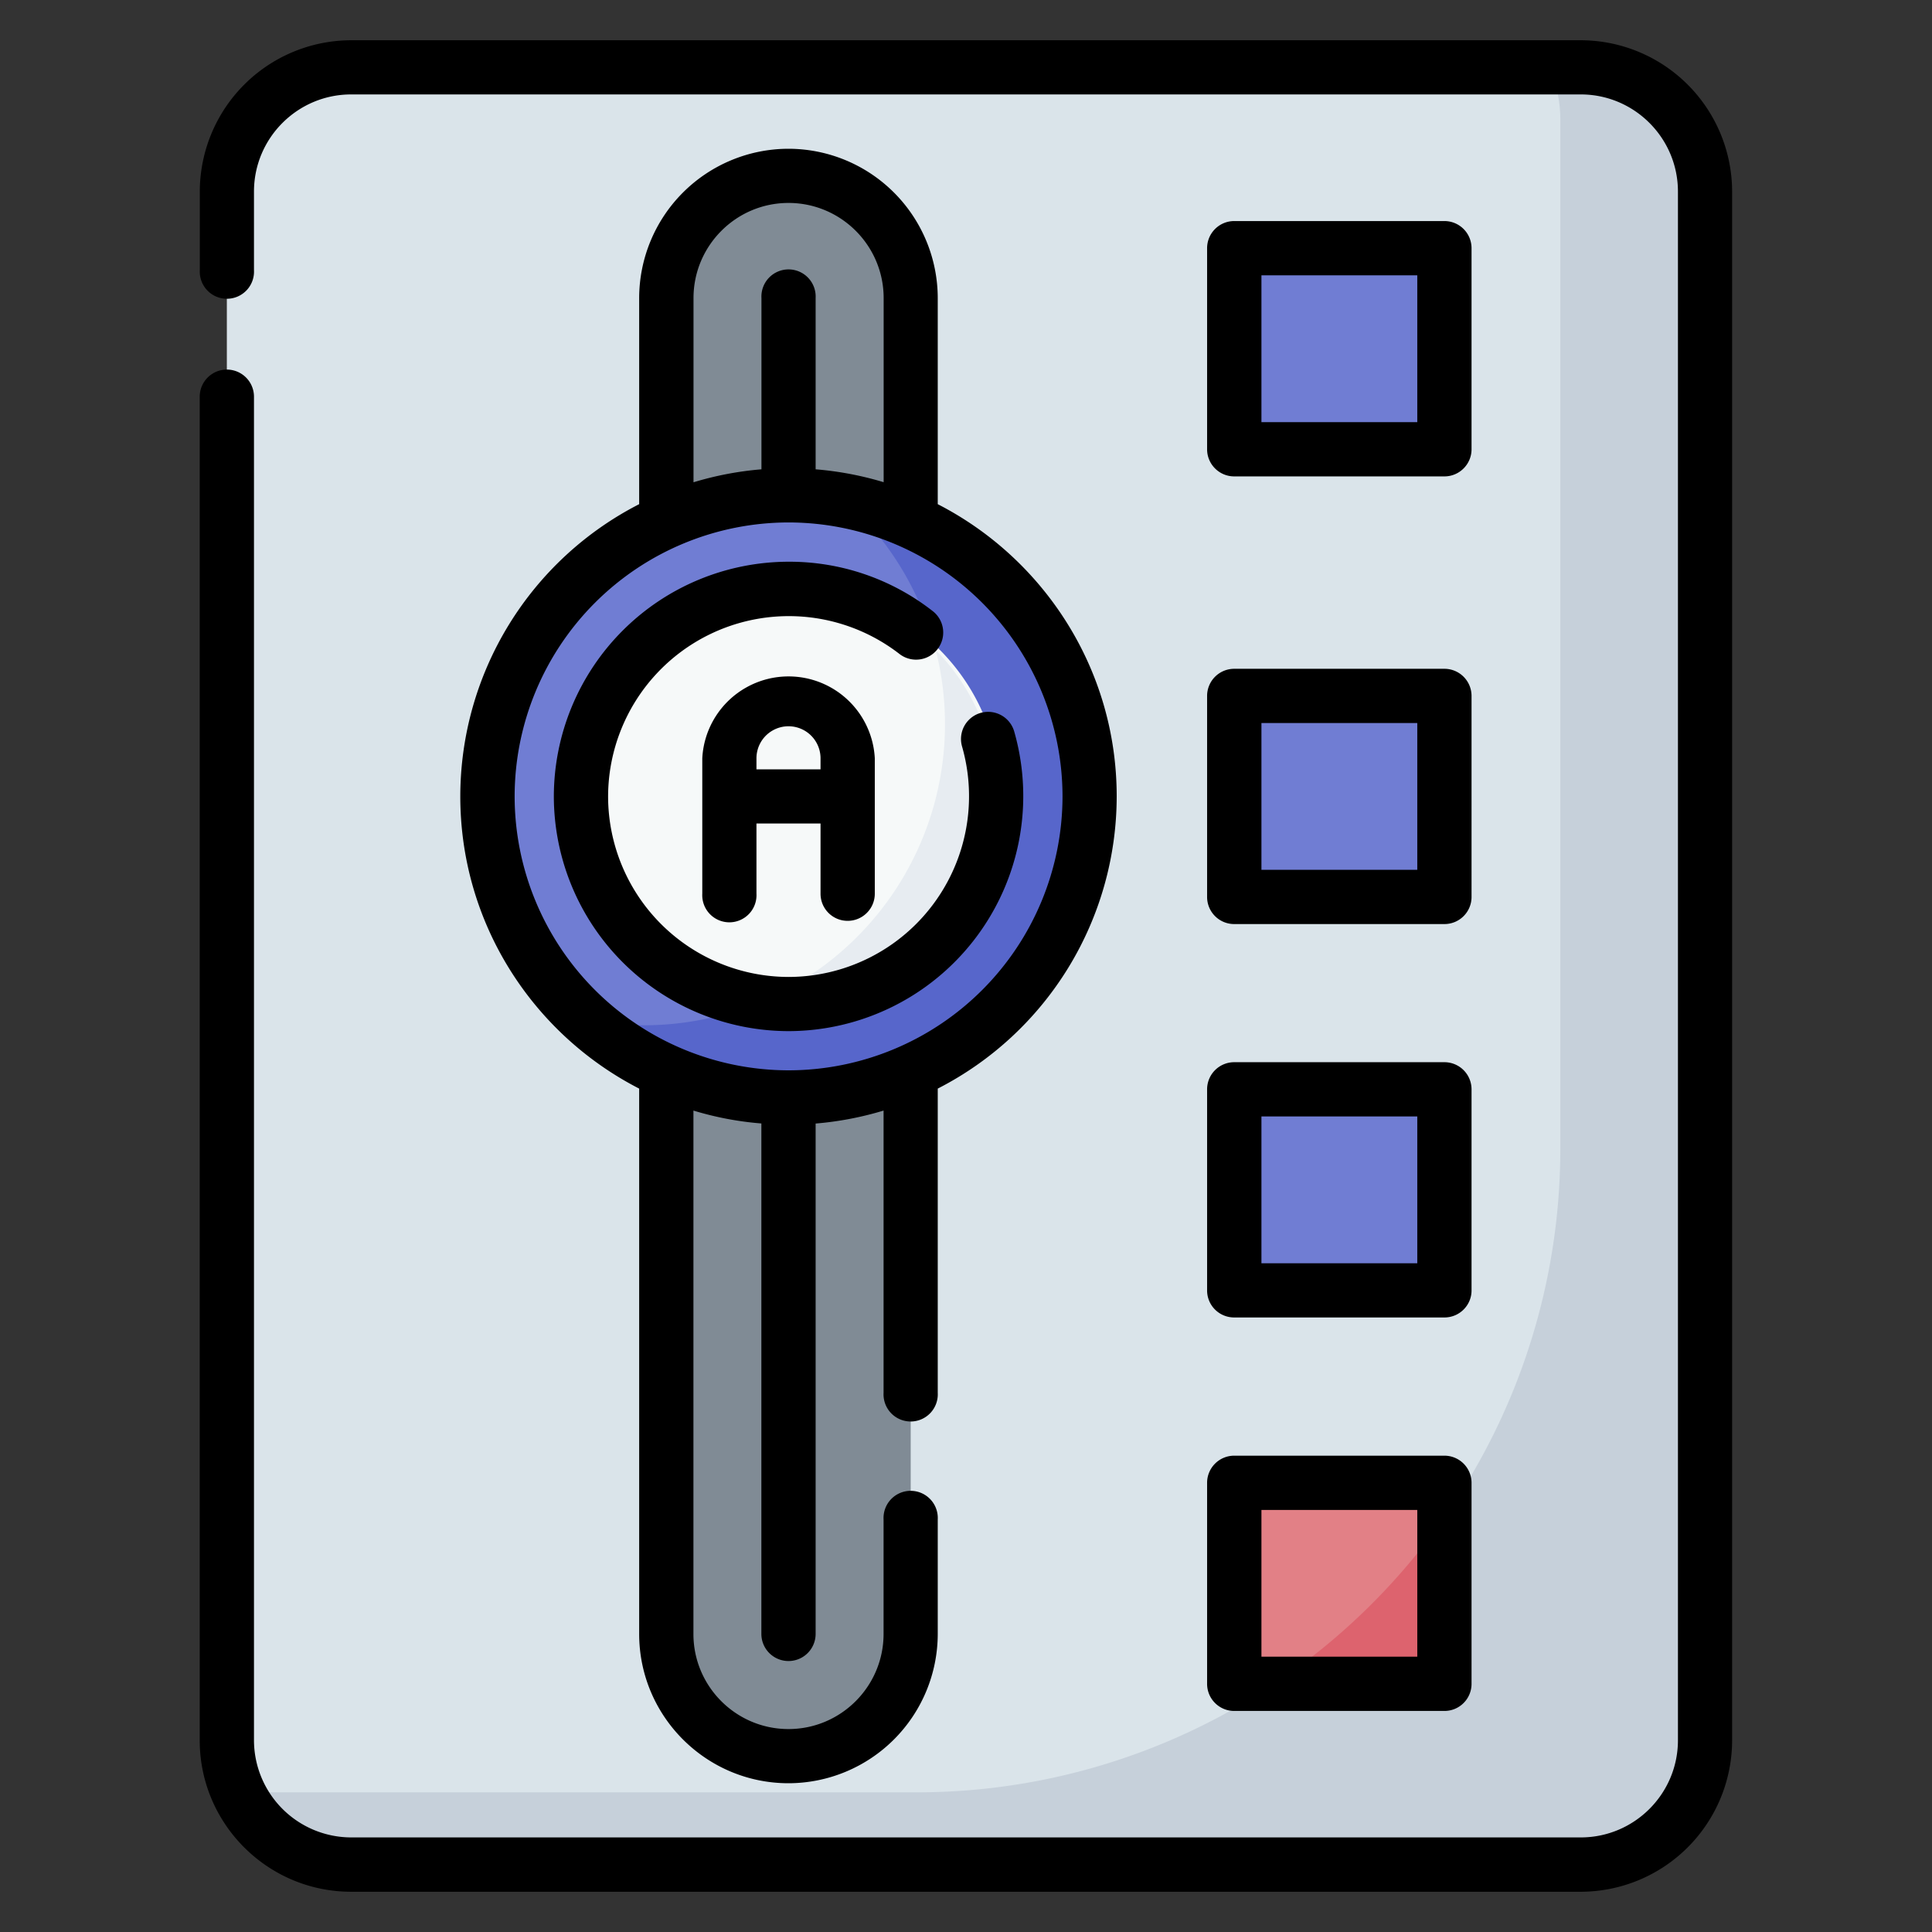 <svg width="24" height="24" fill="none" xmlns="http://www.w3.org/2000/svg">
  <rect width="100%" height="100%" fill="#333333" stroke="none"/>
  <defs/>
  <path d="M2.818 2.381c0-.853.692-1.544 1.544-1.544h15.275c.852 0 1.544.691 1.544 1.544v19.238c0 .853-.692 1.544-1.544 1.544H4.362a1.544 1.544 0 01-1.544-1.544V2.381z" fill="#DAE4EA"/>
  <path d="M19.636.837h-.393c.09.196.14.415.14.646V14.27a7.994 7.994 0 01-7.994 7.995h-8.43c.244.53.78.898 1.403.898h15.274c.853 0 1.544-.691 1.544-1.544V2.381c0-.853-.69-1.544-1.544-1.544z" fill="#C6D0DA"/>
  <path d="M9.796 13.633a3.74 3.74 0 100-7.48 3.74 3.74 0 000 7.48z" fill="#707DD3"/>
  <path d="M10.508 6.224a3.74 3.74 0 01-3.222 6.444 3.74 3.74 0 103.222-6.444z" fill="#5766CB"/>
  <path d="M9.796 12.473a2.58 2.58 0 100-5.159 2.58 2.58 0 000 5.159z" fill="#F6F9F9"/>
  <path d="M11.739 8.997a3.74 3.74 0 01-2.3 3.452 2.58 2.58 0 002.186-4.372c.074.294.114.602.114.92z" fill="#E7ECF1"/>
  <path d="M9.795 6.153c.54 0 1.054.115 1.518.321V3.703a1.518 1.518 0 10-3.036 0v2.771c.464-.206.978-.32 1.518-.32zM9.795 13.633c.54 0 1.054-.114 1.518-.32v6.984a1.518 1.518 0 11-3.036 0v-6.985c.464.207.978.321 1.518.321z" fill="#808B95"/>
  <g fill="#707DD3">
    <path d="M15.332 3.083h2.611v2.498h-2.611V3.083zM15.332 8.646h2.611v2.497h-2.611V8.646zM15.332 13.533h2.611v2.498h-2.611v-2.498z"/>
  </g>
  <path d="M15.332 18.42h2.611v2.497h-2.611v-2.498z" fill="#E28086"/>
  <path d="M15.833 20.917h2.11v-2.068a8.04 8.04 0 01-2.11 2.068z" fill="#DD636E"/>
  <path d="M19.637.5H4.362a1.883 1.883 0 00-1.88 1.881v.975a.337.337 0 10.673 0V2.38c0-.666.542-1.207 1.207-1.207h15.275c.665 0 1.207.541 1.207 1.207v19.238c0 .666-.542 1.207-1.207 1.207H4.362a1.209 1.209 0 01-1.207-1.207V4.928a.337.337 0 10-.674 0v16.691c0 1.037.844 1.881 1.881 1.881h15.275a1.883 1.883 0 001.88-1.881V2.381A1.883 1.883 0 0019.638.5z" fill="#000"/>
  <path d="M6.88 9.893a2.92 2.92 0 002.916 2.916 2.92 2.92 0 002.803-3.722.337.337 0 00-.648.186 2.245 2.245 0 01-2.155 2.863 2.245 2.245 0 01-2.242-2.243 2.245 2.245 0 013.625-1.765.337.337 0 00.416-.53 2.887 2.887 0 00-1.8-.62A2.92 2.92 0 006.88 9.892z" fill="#000"/>
  <path d="M10.53 11.439c.186 0 .337-.151.337-.337V9.419a1.073 1.073 0 00-2.143 0v1.683a.337.337 0 10.673 0v-.872h.796v.872c0 .186.15.337.337.337zM9.397 9.556V9.42a.398.398 0 01.796 0v.137h-.796z" fill="#000"/>
  <path d="M9.796 1.848A1.857 1.857 0 007.94 3.703v2.56a4.081 4.081 0 00-2.222 3.63c0 1.58.904 2.954 2.222 3.63v6.774c0 1.023.832 1.855 1.855 1.855a1.857 1.857 0 001.854-1.855v-1.422a.337.337 0 10-.673 0v1.422c0 .652-.53 1.182-1.181 1.182-.652 0-1.181-.53-1.181-1.181v-6.502c.27.082.553.137.844.16v6.341a.337.337 0 10.674 0v-6.34c.29-.024.573-.079.844-.161v3.507a.337.337 0 10.673 0v-3.78a4.081 4.081 0 002.223-3.63c0-1.58-.904-2.953-2.223-3.63v-2.56a1.857 1.857 0 00-1.854-1.855zM8.615 3.703c0-.652.53-1.182 1.18-1.182.652 0 1.182.53 1.182 1.182V5.99a4.05 4.05 0 00-.845-.16V3.702a.337.337 0 10-.673 0V5.83a4.05 4.05 0 00-.844.161V3.703zm4.584 6.19a3.407 3.407 0 01-3.403 3.403 3.407 3.407 0 01-3.403-3.403A3.407 3.407 0 019.796 6.49a3.407 3.407 0 013.403 3.403zM15.332 5.918h2.611c.186 0 .337-.151.337-.337V3.083a.337.337 0 00-.337-.337h-2.611a.337.337 0 00-.337.337v2.498c0 .186.151.337.337.337zm.337-2.498h1.937v1.824H15.67V3.42zM14.995 11.142c0 .186.15.337.337.337h2.611c.186 0 .337-.15.337-.337V8.645a.337.337 0 00-.337-.337h-2.611a.337.337 0 00-.337.337v2.497zm.674-2.16h1.937v1.823H15.67V8.981zM14.995 16.03c0 .186.15.336.337.336h2.611c.186 0 .337-.15.337-.336v-2.498a.337.337 0 00-.337-.337h-2.611a.337.337 0 00-.337.337v2.498zm.674-2.161h1.937v1.824H15.67v-1.824zM14.995 20.917c0 .186.15.337.337.337h2.611c.186 0 .337-.15.337-.337V18.42a.337.337 0 00-.337-.337h-2.611a.337.337 0 00-.337.337v2.498zm.674-2.16h1.937v1.823H15.67v-1.824z" fill="#000"/>
</svg>
